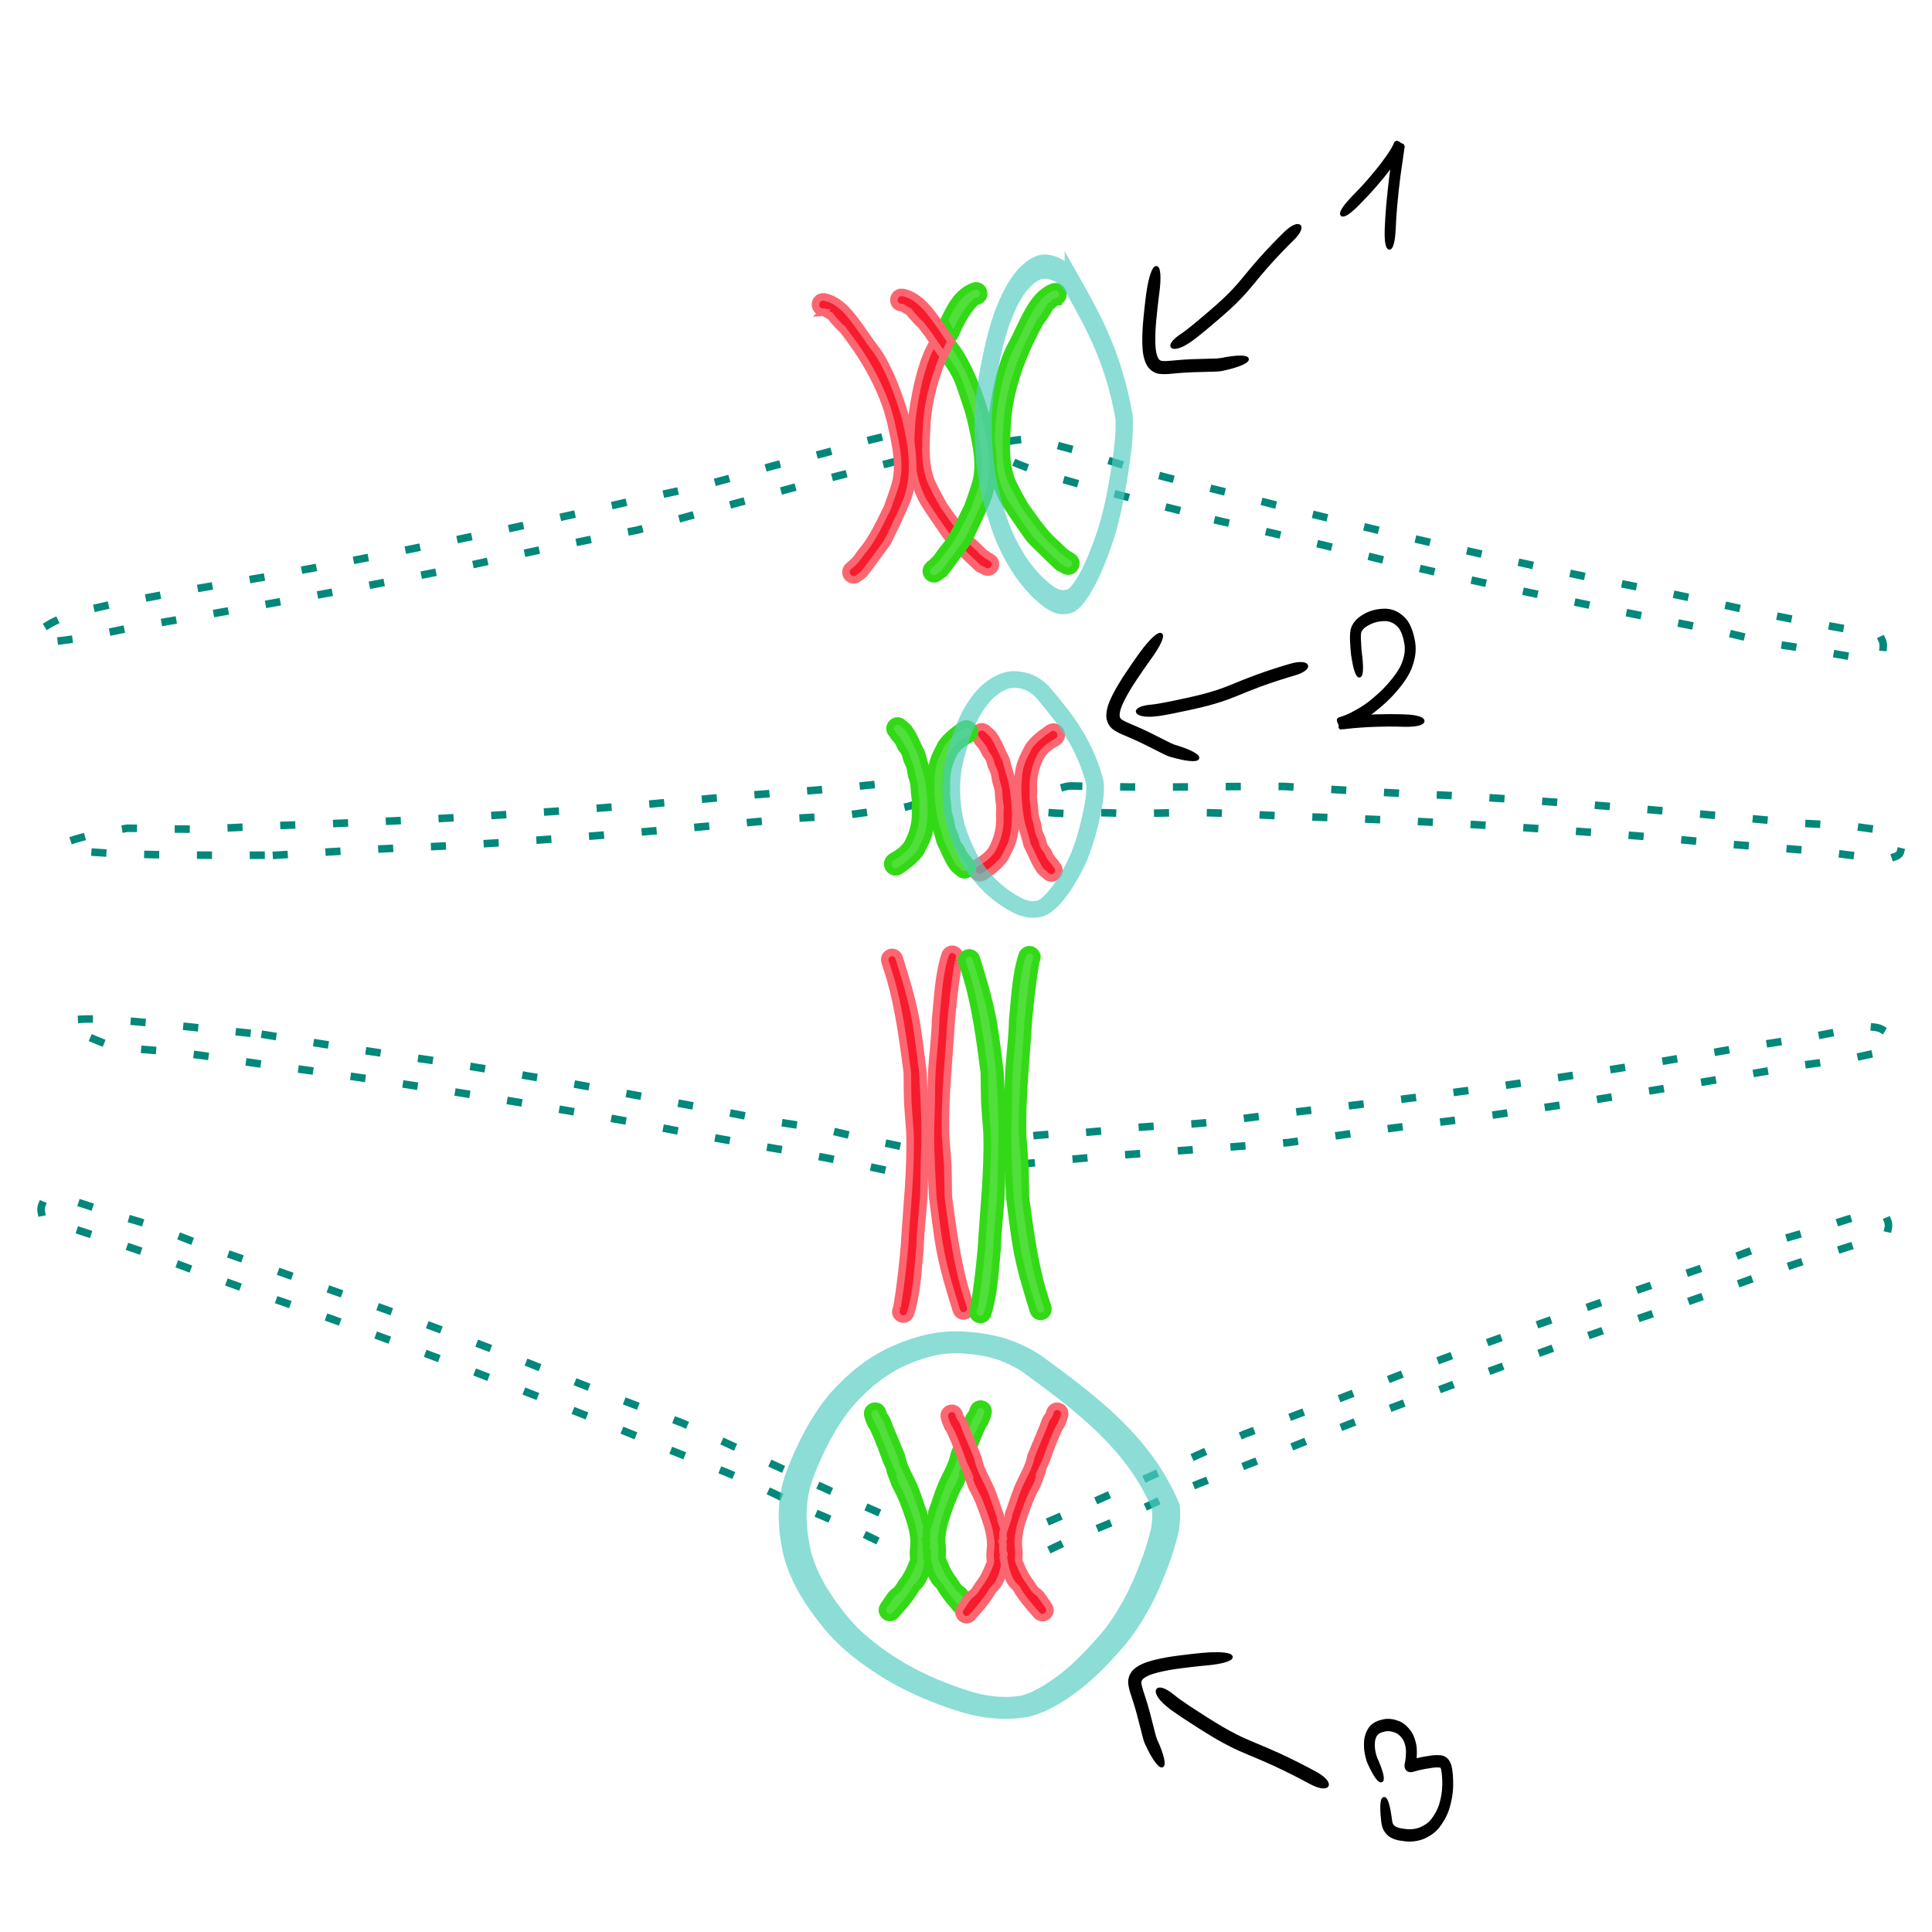 <?xml version="1.0" encoding="UTF-8" standalone="no"?>
<!-- Created with Inkscape (http://www.inkscape.org/) -->

<svg
   xmlns:dc="http://purl.org/dc/elements/1.1/"
   xmlns:cc="http://creativecommons.org/ns#"
   xmlns:rdf="http://www.w3.org/1999/02/22-rdf-syntax-ns#"
   xmlns:svg="http://www.w3.org/2000/svg"
   xmlns="http://www.w3.org/2000/svg"
   xmlns:sodipodi="http://sodipodi.sourceforge.net/DTD/sodipodi-0.dtd"
   xmlns:inkscape="http://www.inkscape.org/namespaces/inkscape"
   width="150.588mm"
   height="150.588mm"
   viewBox="0 0 150.588 150.588"
   version="1.1"
   id="svg1861"
   inkscape:version="0.92.3 (2405546, 2018-03-11)"
   sodipodi:docname="meiozis2.svg">
  <defs
     id="defs1855" />
  <sodipodi:namedview
     id="base"
     pagecolor="#ffffff"
     bordercolor="#666666"
     borderopacity="1.0"
     inkscape:pageopacity="0.0"
     inkscape:pageshadow="2"
     inkscape:zoom="0.87087522"
     inkscape:cx="262.99615"
     inkscape:cy="310.4247"
     inkscape:document-units="mm"
     inkscape:current-layer="layer1"
     showgrid="false"
     inkscape:window-width="1366"
     inkscape:window-height="719"
     inkscape:window-x="0"
     inkscape:window-y="25"
     inkscape:window-maximized="1" />
  <g
     inkscape:label="Layer 1"
     inkscape:groupmode="layer"
     id="layer1"
     transform="translate(233.344,-122.455)">
    <path
       style="opacity:1;fill:none;fill-opacity:1;fill-rule:nonzero;stroke:#00887a;stroke-width:0.588;stroke-linecap:square;stroke-miterlimit:4;stroke-dasharray:0.588, 3.528;stroke-dashoffset:0;stroke-opacity:1;paint-order:markers fill stroke"
       id="path2692"
       d="m -155.229,242.58 c 6.371,-2.63 12.609,-5.575 18.917,-8.358 2.25,-0.839 4.505,-1.663 6.749,-2.516 2.365,-0.899 4.709,-1.856 7.08,-2.742 7.989,-2.989 16.069,-5.742 24.151,-8.467 5.442,-2.046 1.939,-0.837 6.683,-2.27 1.364,-0.412 2.706,-0.885 4.083,-1.254 1.425,-0.429 2.032,1.586 0.607,2.015 v 0 c -1.185,0.242 -0.477,0.071 -2.029,0.561 -2.907,0.918 -5.812,1.847 -8.673,2.902 -6.701,2.373 -3.186,1.154 -10.551,3.642 -9.15,3.194 -18.231,6.598 -27.207,10.254 -1.963,0.775 -3.944,1.502 -5.888,2.324 -1.616,0.684 -3.182,1.482 -4.787,2.193 -1.225,0.542 -2.479,1.019 -3.703,1.564 -1.531,0.682 -3.001,1.498 -4.588,2.053 -1.344,0.597 -2.188,-1.304 -0.844,-1.901 z"
       inkscape:connector-curvature="0" />
    <path
       style="opacity:1;fill:none;fill-opacity:1;fill-rule:nonzero;stroke:#00887a;stroke-width:0.588;stroke-linecap:square;stroke-miterlimit:4;stroke-dasharray:0.588, 3.528;stroke-dashoffset:0;stroke-opacity:1;paint-order:markers fill stroke"
       id="path2692-8"
       d="m -153.556,213.171 c 6.855,-0.721 13.742,-1.101 20.615,-1.659 2.378,-0.334 4.753,-0.683 7.133,-1.001 2.508,-0.335 5.025,-0.611 7.531,-0.96 8.449,-1.176 16.865,-2.602 25.27,-4.055 5.76,-0.792 2.103,-0.187 6.957,-1.187 0.028,-2.93 -2.222,-1.592 -7.299,-0.852 -7.023,1.104 -3.351,0.502 -11.012,1.821 -9.567,1.549 -19.174,2.879 -28.807,3.939 -2.095,0.253 -4.184,0.558 -6.284,0.76 -1.747,0.168 -3.504,0.212 -5.254,0.352 -1.336,0.107 -2.665,0.284 -4.001,0.388 -1.671,0.129 -3.352,0.112 -5.012,0.38 -1.466,0.115 -1.303,2.188 0.163,2.073 z"
       inkscape:connector-curvature="0"
       sodipodi:nodetypes="ccccccccccccccc" />
    <path
       style="opacity:1;fill:none;fill-opacity:1;fill-rule:nonzero;stroke:#00887a;stroke-width:0.588;stroke-linecap:square;stroke-miterlimit:4;stroke-dasharray:0.588, 3.528;stroke-dashoffset:0;stroke-opacity:1;paint-order:markers fill stroke"
       id="path2692-1"
       d="m -138.409,163.033 c 2.339,0.54 4.682,1.066 7.018,1.621 2.462,0.586 4.91,1.23 7.375,1.803 8.309,1.929 16.678,3.613 25.045,5.269 5.661,1.325 2.031,0.579 6.921,1.385 1.406,0.232 2.798,0.528 4.211,0.714 1.468,0.241 1.81,-1.836 0.341,-2.077 v 0 c -1.206,-0.087 -0.483,-0.009 -2.085,-0.293 -3.002,-0.534 -6.002,-1.079 -8.976,-1.755 -6.952,-1.485 -3.309,-0.732 -10.934,-2.246 -9.487,-1.982 -18.932,-4.182 -28.306,-6.644 -2.046,-0.514 -4.106,-0.978 -6.139,-1.542 -1.691,-0.469 -3.348,-1.058 -5.031,-1.554 -1.285,-0.379 -2.59,-0.689 -3.874,-1.071 -10.544,0.645 10.317,5.178 14.434,6.39 z"
       inkscape:connector-curvature="0"
       sodipodi:nodetypes="ccccsccccccccccc" />
    <path
       style="opacity:1;fill:none;fill-opacity:1;fill-rule:nonzero;stroke:#00887a;stroke-width:0.588;stroke-linecap:square;stroke-miterlimit:4;stroke-dasharray:0.588, 3.528;stroke-dashoffset:0;stroke-opacity:1;paint-order:markers fill stroke"
       id="path2692-4"
       d="m -212.677,203.109 c 2.371,0.379 4.739,0.774 7.113,1.138 2.502,0.383 5.012,0.707 7.512,1.104 8.425,1.338 16.812,2.925 25.188,4.539 5.744,0.902 2.099,0.228 6.933,1.32 1.39,0.314 2.791,0.564 4.17,0.922 1.451,0.329 0.986,2.381 -0.465,2.053 v 0 c -1.15,-0.373 -0.45,-0.174 -2.042,-0.512 -2.982,-0.634 -5.967,-1.258 -8.977,-1.751 -7,-1.239 -3.341,-0.566 -10.975,-2.032 -9.536,-1.732 -19.115,-3.247 -28.727,-4.491 -2.089,-0.293 -4.172,-0.638 -6.268,-0.88 -1.744,-0.202 -3.5,-0.279 -5.246,-0.452 -9.567,-3.568 2.135,-1.917 11.785,-0.957 z"
       inkscape:connector-curvature="0"
       sodipodi:nodetypes="ccccccccccccccc" />
    <path
       style="opacity:1;fill:none;fill-opacity:1;fill-rule:nonzero;stroke:#00887a;stroke-width:0.588;stroke-linecap:square;stroke-miterlimit:4;stroke-dasharray:0.588, 3.528;stroke-dashoffset:0;stroke-opacity:1;paint-order:markers fill stroke"
       id="path2692-7"
       d="m -161.268,241.904 c -6.349,-2.683 -12.562,-5.68 -18.847,-8.515 -2.243,-0.857 -4.491,-1.7 -6.728,-2.572 -2.358,-0.919 -4.694,-1.895 -7.057,-2.801 -7.964,-3.055 -16.021,-5.876 -24.081,-8.668 -5.425,-2.092 -1.932,-0.853 -6.664,-2.325 -1.361,-0.423 -2.699,-0.908 -4.072,-1.288 -1.421,-0.441 -2.045,1.569 -0.624,2.01 v 0 c 1.183,0.252 0.477,0.075 2.024,0.578 2.9,0.942 5.796,1.896 8.649,2.974 6.681,2.429 3.176,1.181 10.52,3.73 9.124,3.27 18.176,6.75 27.121,10.48 1.956,0.791 3.932,1.535 5.868,2.373 1.611,0.697 3.17,1.509 4.769,2.233 1.221,0.552 2.47,1.039 3.69,1.595 1.525,0.695 2.989,1.523 4.571,2.091 1.339,0.608 2.198,-1.286 0.86,-1.893 z"
       inkscape:connector-curvature="0" />
    <path
       style="opacity:1;fill:none;fill-opacity:1;fill-rule:nonzero;stroke:#00887a;stroke-width:0.588;stroke-linecap:square;stroke-miterlimit:4;stroke-dasharray:0.588, 3.528;stroke-dashoffset:0;stroke-opacity:1;paint-order:markers fill stroke"
       id="path2692-4-0"
       d="m -211.793,189.111 c 2.397,-0.146 4.792,-0.308 7.19,-0.439 2.527,-0.138 5.057,-0.215 7.584,-0.366 8.515,-0.51 17.017,-1.272 25.51,-2.062 5.804,-0.338 2.112,-0.022 7.029,-0.637 2.884,-0.358 2.884,-0.358 3.977,-2.599 -1.746,0.325 -0.623,0.148 -2.082,0.311 -3.03,0.341 -6.061,0.67 -9.105,0.867 -7.088,0.55 -3.38,0.238 -11.121,0.952 -9.659,0.794 -19.341,1.368 -29.028,1.669 -2.108,0.088 -4.215,0.228 -6.324,0.265 -1.755,0.031 -3.51,-0.064 -5.265,-0.061 -12.703,2.173 1.938,2.116 11.636,2.101 z"
       inkscape:connector-curvature="0"
       sodipodi:nodetypes="ccccccccccccc" />
    <path
       style="opacity:1;fill:none;fill-opacity:1;fill-rule:nonzero;stroke:#00887a;stroke-width:0.588;stroke-linecap:square;stroke-miterlimit:4;stroke-dasharray:0.588, 3.528;stroke-dashoffset:0;stroke-opacity:1;paint-order:markers fill stroke"
       id="path2692-7-6"
       d="m -163.646,158.453 c -6.703,1.606 -13.323,3.545 -19.988,5.311 -2.353,0.478 -4.709,0.941 -7.059,1.435 -2.477,0.52 -4.941,1.1 -7.42,1.607 -8.357,1.709 -16.768,3.171 -25.176,4.604 -5.694,1.174 -2.045,0.525 -6.955,1.202 0,0 -1.917,-1.663 6.597,-3.237 6.989,-1.301 3.327,-0.644 10.989,-1.956 9.536,-1.73 19.036,-3.68 28.472,-5.893 2.059,-0.46 4.13,-0.869 6.178,-1.379 1.703,-0.424 3.374,-0.969 5.07,-1.421 1.295,-0.345 2.607,-0.621 3.901,-0.968 1.618,-0.435 3.198,-1.012 4.852,-1.313 1.42,-0.38 1.958,1.629 0.538,2.009 z"
       inkscape:connector-curvature="0"
       sodipodi:nodetypes="cccsccccccccccc" />
    <path
       style="opacity:1;fill:#f61c2d;fill-opacity:1;fill-rule:nonzero;stroke:#fc6671;stroke-width:0.588;stroke-linecap:square;stroke-miterlimit:4;stroke-dasharray:none;stroke-dashoffset:0;stroke-opacity:1;paint-order:markers fill stroke"
       id="path2541"
       d="m -158.633,197.362 c -0.254,1.55 -0.43,3.115 -0.574,4.68 -0.169,2.991 -0.526,5.991 -0.431,8.991 0.229,3.137 0.161,1.584 0.208,4.66 0.32,2.436 0.641,4.899 1.311,7.27 0.122,0.431 0.274,0.854 0.411,1.281 0.244,0.775 -0.852,1.119 -1.096,0.344 v 0 c -0.476,-1.52 -0.944,-3.059 -1.248,-4.625 -0.128,-0.663 -0.216,-1.333 -0.31,-2.002 -0.102,-0.729 -0.185,-1.46 -0.278,-2.19 -0.081,-1.571 -0.184,-3.173 -0.186,-4.747 -0.001,-0.82 0.041,-1.64 0.059,-2.46 0.017,-0.804 0.008,-1.609 0.047,-2.412 0.069,-1.411 0.276,-2.813 0.301,-4.227 0.174,-1.702 0.227,-3.527 0.775,-5.158 0.421,-0.715 1.432,-0.119 1.01,0.596 z"
       inkscape:connector-curvature="0" />
    <path
       style="opacity:1;fill:#f61c2d;fill-opacity:1;fill-rule:nonzero;stroke:#fc6671;stroke-width:0.588;stroke-linecap:square;stroke-miterlimit:4;stroke-dasharray:none;stroke-dashoffset:0;stroke-opacity:1;paint-order:markers fill stroke"
       id="path2545-6"
       d="m -158.973,148.443 c -0.912,1.773 -1.624,3.662 -1.97,5.632 -0.071,0.402 -0.1,0.81 -0.149,1.215 -0.062,1.482 -0.244,3.069 0.259,4.504 0.201,0.575 0.789,1.588 1.076,2.109 0.634,0.884 1.244,1.796 2.002,2.583 0.187,0.194 0.398,0.365 0.593,0.551 0.651,0.622 0.217,0.278 0.833,0.726 0.088,0.052 0.176,0.103 0.264,0.155 0.717,0.458 0.07,1.472 -0.648,1.014 v 0 c -0.131,-0.066 -0.262,-0.133 -0.393,-0.199 -0.512,-0.482 -1.018,-0.972 -1.517,-1.467 -0.247,-0.245 -0.511,-0.475 -0.733,-0.743 -0.184,-0.222 -1.29,-1.852 -1.421,-2.043 -0.239,-0.385 -0.515,-0.75 -0.718,-1.155 -0.971,-1.941 -0.949,-4.093 -0.782,-6.2 0.221,-1.675 0.552,-3.52 1.205,-5.087 0.16,-0.383 0.377,-0.739 0.56,-1.111 0.172,-0.349 0.337,-0.701 0.505,-1.052 0.459,0.194 1.049,0.538 1.033,0.567 z"
       inkscape:connector-curvature="0"
       sodipodi:nodetypes="ccccccccccccccccccccc" />
    <path
       style="opacity:1;fill:#f61c2d;fill-opacity:1;fill-rule:nonzero;stroke:#fc6671;stroke-width:0.588;stroke-linecap:square;stroke-miterlimit:4;stroke-dasharray:none;stroke-dashoffset:0;stroke-opacity:1;paint-order:markers fill stroke"
       id="path2545-1"
       d="m -169.217,146.792 c 0.212,-0.014 0.026,-0.026 0.285,0.13 0.673,0.406 -0.038,-0.184 0.682,0.618 1.163,1.295 -0.089,-0.281 1.132,1.321 1.185,1.604 2.191,3.353 2.85,5.242 0.134,0.385 0.228,0.784 0.343,1.176 0.3,1.453 0.734,2.99 0.468,4.487 -0.106,0.6 -0.524,1.694 -0.723,2.254 -0.484,0.975 -0.94,1.973 -1.561,2.871 -0.154,0.222 -0.334,0.424 -0.497,0.639 -0.542,0.719 -0.17,0.309 -0.706,0.85 -0.079,0.065 -0.157,0.13 -0.235,0.195 -0.634,0.567 0.168,1.464 0.802,0.897 v 0 c 0.119,-0.086 0.237,-0.173 0.356,-0.259 0.428,-0.558 0.849,-1.123 1.262,-1.691 0.204,-0.281 0.428,-0.551 0.604,-0.851 0.146,-0.248 0.976,-2.035 1.074,-2.245 0.174,-0.419 0.388,-0.823 0.523,-1.256 0.646,-2.072 0.279,-4.192 -0.224,-6.245 -0.488,-1.618 -1.11,-3.385 -2.007,-4.827 -0.219,-0.352 -0.491,-0.669 -0.731,-1.006 -0.226,-0.317 -0.445,-0.638 -0.668,-0.957 -0.723,-1.012 -1.582,-2.27 -2.889,-2.534 -0.842,-0.099 -0.981,1.092 -0.14,1.19 z"
       inkscape:connector-curvature="0" />
    <path
       style="opacity:1;fill:#f61c2d;fill-opacity:1;fill-rule:nonzero;stroke:#fc6671;stroke-width:0.588;stroke-linecap:square;stroke-miterlimit:4;stroke-dasharray:none;stroke-dashoffset:0;stroke-opacity:1;paint-order:markers fill stroke"
       id="path2614-2"
       d="m -151.843,190.683 c -0.122,-0.101 -0.326,-0.261 -0.414,-0.38 -0.411,-0.558 -0.693,-1.345 -1.018,-1.966 -0.06,-0.228 -0.117,-0.458 -0.181,-0.685 -0.196,-0.69 -0.244,-0.706 -0.373,-1.417 -0.129,-0.713 -0.174,-1.436 -0.204,-2.159 0.018,-0.801 0.042,-1.601 0.344,-2.355 0.147,-0.367 0.345,-0.711 0.519,-1.067 0.417,-0.595 0.985,-1.007 1.571,-1.416 0.747,-0.453 1.388,0.604 0.64,1.057 v 0 c -0.499,0.271 -0.826,0.508 -1.182,0.961 -0.49,0.859 -0.722,1.803 -0.65,2.797 -0.033,0.99 -0.042,0.249 0.066,1.271 0.024,0.224 0.015,0.452 0.054,0.674 0.039,0.222 0.127,0.433 0.178,0.652 0.049,0.21 0.06,0.428 0.121,0.635 0.059,0.196 0.158,0.378 0.238,0.566 0.056,0.183 0.086,0.375 0.167,0.548 0.072,0.153 0.202,0.272 0.287,0.418 0.073,0.125 0.112,0.268 0.187,0.392 0.141,0.233 0.362,0.419 0.496,0.658 0.576,0.599 -0.271,1.413 -0.847,0.814 z"
       inkscape:connector-curvature="0" />
    <path
       style="opacity:1;fill:#f61c2d;fill-opacity:1;fill-rule:nonzero;stroke:#fc6671;stroke-width:0.588;stroke-linecap:square;stroke-miterlimit:4;stroke-dasharray:none;stroke-dashoffset:0;stroke-opacity:1;paint-order:markers fill stroke"
       id="path2614-9"
       d="m -156.366,179.313 c 0.122,0.101 0.326,0.261 0.414,0.38 0.411,0.558 0.693,1.345 1.018,1.966 0.06,0.228 0.117,0.458 0.181,0.685 0.196,0.69 0.244,0.706 0.373,1.417 0.129,0.713 0.174,1.436 0.204,2.159 -0.018,0.801 -0.042,1.601 -0.344,2.355 -0.147,0.367 -0.345,0.711 -0.519,1.067 -0.417,0.595 -0.985,1.007 -1.571,1.416 -0.747,0.453 -1.388,-0.604 -0.64,-1.057 v 0 c 0.499,-0.271 0.826,-0.508 1.182,-0.961 0.49,-0.859 0.722,-1.803 0.65,-2.797 0.033,-0.99 0.042,-0.249 -0.066,-1.271 -0.024,-0.224 -0.015,-0.452 -0.054,-0.674 -0.039,-0.222 -0.127,-0.433 -0.178,-0.652 -0.049,-0.21 -0.06,-0.428 -0.121,-0.635 -0.059,-0.196 -0.158,-0.378 -0.238,-0.566 -0.056,-0.183 -0.086,-0.375 -0.167,-0.548 -0.072,-0.153 -0.202,-0.272 -0.287,-0.418 -0.073,-0.125 -0.112,-0.268 -0.187,-0.392 -0.141,-0.233 -0.362,-0.419 -0.496,-0.658 -0.576,-0.599 0.271,-1.413 0.847,-0.814 z"
       inkscape:connector-curvature="0" />
    <path
       style="opacity:1;fill:#f61c2d;fill-opacity:1;fill-rule:nonzero;stroke:#fc6671;stroke-width:0.588;stroke-linecap:square;stroke-miterlimit:4;stroke-dasharray:none;stroke-dashoffset:0;stroke-opacity:1;paint-order:markers fill stroke"
       id="path2541-3"
       d="m -163.424,224.353 c 0.254,-1.55 0.43,-3.115 0.574,-4.68 0.169,-2.991 0.526,-5.991 0.431,-8.991 -0.229,-3.137 -0.161,-1.584 -0.208,-4.66 -0.32,-2.436 -0.641,-4.899 -1.311,-7.27 -0.122,-0.431 -0.274,-0.854 -0.411,-1.281 -0.244,-0.775 0.852,-1.119 1.096,-0.344 v 0 c 0.476,1.52 0.944,3.059 1.248,4.625 0.128,0.663 0.216,1.333 0.31,2.002 0.102,0.729 0.185,1.46 0.278,2.19 0.081,1.571 0.184,3.173 0.186,4.747 0.001,0.82 -0.041,1.64 -0.059,2.46 -0.017,0.804 -0.008,1.609 -0.047,2.412 -0.069,1.411 -0.276,2.813 -0.301,4.227 -0.174,1.702 -0.227,3.527 -0.775,5.158 -0.421,0.715 -1.432,0.119 -1.01,-0.596 z"
       inkscape:connector-curvature="0" />
    <path
       style="opacity:1;fill:#51df3b;fill-opacity:1;fill-rule:nonzero;stroke:#33d917;stroke-width:0.588;stroke-linecap:square;stroke-miterlimit:4;stroke-dasharray:none;stroke-dashoffset:0;stroke-opacity:1;paint-order:markers fill stroke"
       id="path2673"
       d="m -164.561,232.493 c 0.025,0.074 0.038,0.152 0.075,0.221 0.065,0.123 0.166,0.225 0.227,0.351 0.085,0.176 0.135,0.368 0.209,0.55 0.316,0.77 0.65,1.532 0.96,2.305 0.157,0.894 0.671,1.647 1.013,2.467 0.276,0.662 0.471,1.366 0.73,2.035 0.028,0.504 0.431,1.156 0.451,1.647 0.021,0.527 -0.144,0.051 0.055,0.499 -0.123,0.244 -0.016,0.519 -0.059,0.77 -0.077,0.444 -0.114,-0.025 -0.026,0.487 -0.125,0.695 -0.245,1.442 -0.665,2.034 -0.101,0.142 -0.235,0.256 -0.352,0.384 -0.422,0.751 -0.99,1.401 -1.559,2.04 -0.519,0.644 -1.429,-0.09 -0.91,-0.734 v 0 c 0.155,-0.23 0.464,-0.706 0.637,-0.893 0.101,-0.108 0.242,-0.173 0.343,-0.281 0.211,-0.228 0.328,-0.531 0.539,-0.759 0.291,-0.419 0.483,-0.816 0.665,-1.289 0.032,-0.082 0.084,-0.158 0.1,-0.245 0.018,-0.094 2.6e-4,-0.191 2.9e-4,-0.287 -0.061,-0.425 0.045,-0.776 0.038,-1.197 -0.031,-0.606 -0.164,-1.222 -0.371,-1.789 -0.223,-0.668 -0.453,-1.323 -0.754,-1.962 -0.122,-0.26 -0.282,-0.504 -0.386,-0.772 -1.08,-2.81 0.641,1.074 -0.625,-1.7 -0.274,-0.761 -0.561,-1.547 -0.894,-2.284 -0.419,-0.929 -0.136,-0.113 -0.457,-0.929 -0.039,-0.099 -0.066,-0.202 -0.099,-0.303 -0.26,-0.788 0.854,-1.156 1.114,-0.368 z"
       inkscape:connector-curvature="0" />
    <path
       style="opacity:1;fill:#51df3b;fill-opacity:1;fill-rule:nonzero;stroke:#33d917;stroke-width:0.588;stroke-linecap:square;stroke-miterlimit:4;stroke-dasharray:none;stroke-dashoffset:0;stroke-opacity:1;paint-order:markers fill stroke"
       id="path2545-6-4"
       d="m -150.967,145.986 c -0.211,0.02 -0.03,-0.022 -0.26,0.174 -0.599,0.508 0.008,-0.187 -0.574,0.72 -0.94,1.465 0.043,-0.291 -0.905,1.486 -0.912,1.773 -1.624,3.662 -1.97,5.632 -0.071,0.402 -0.1,0.81 -0.149,1.215 -0.062,1.482 -0.244,3.069 0.259,4.504 0.201,0.575 0.789,1.588 1.076,2.109 0.634,0.884 1.244,1.796 2.002,2.583 0.187,0.194 0.398,0.365 0.593,0.551 0.651,0.622 0.217,0.278 0.833,0.726 0.088,0.052 0.176,0.103 0.264,0.155 0.717,0.458 0.07,1.472 -0.648,1.014 v 0 c -0.131,-0.066 -0.262,-0.133 -0.393,-0.199 -0.512,-0.482 -1.018,-0.972 -1.517,-1.467 -0.247,-0.245 -0.511,-0.475 -0.733,-0.743 -0.184,-0.222 -1.29,-1.852 -1.421,-2.043 -0.239,-0.385 -0.515,-0.75 -0.718,-1.155 -0.971,-1.941 -0.949,-4.093 -0.782,-6.2 0.221,-1.675 0.552,-3.52 1.205,-5.087 0.16,-0.383 0.377,-0.739 0.56,-1.111 0.172,-0.349 0.337,-0.701 0.505,-1.052 0.551,-1.115 1.197,-2.495 2.444,-2.965 0.815,-0.233 1.144,0.92 0.329,1.152 z"
       inkscape:connector-curvature="0" />
    <path
       style="opacity:1;fill:#51df3b;fill-opacity:1;fill-rule:nonzero;stroke:#33d917;stroke-width:0.588;stroke-linecap:square;stroke-miterlimit:4;stroke-dasharray:none;stroke-dashoffset:0;stroke-opacity:1;paint-order:markers fill stroke"
       id="path2545-1-5"
       d="m -159.792,150.266 c 1.185,1.604 1.132,1.871 1.791,3.759 0.134,0.385 0.228,0.784 0.343,1.176 0.3,1.453 0.734,2.99 0.468,4.487 -0.106,0.6 -0.524,1.694 -0.723,2.254 -0.484,0.975 -0.94,1.973 -1.561,2.871 -0.154,0.222 -0.334,0.424 -0.497,0.639 -0.542,0.719 -0.17,0.309 -0.706,0.85 -0.079,0.065 -0.157,0.13 -0.235,0.195 -0.634,0.567 0.168,1.464 0.802,0.897 v 0 c 0.119,-0.086 0.237,-0.173 0.356,-0.259 0.428,-0.558 0.849,-1.123 1.262,-1.691 0.204,-0.281 0.428,-0.551 0.604,-0.851 0.146,-0.248 0.976,-2.035 1.074,-2.245 0.174,-0.419 0.388,-0.823 0.523,-1.256 0.646,-2.072 0.279,-4.192 -0.224,-6.245 -0.488,-1.618 -1.11,-3.385 -2.007,-4.827 -0.219,-0.352 -0.455,-0.632 -0.695,-0.97 z"
       inkscape:connector-curvature="0"
       sodipodi:nodetypes="cccccccccccccccscccc" />
    <path
       style="opacity:1;fill:#51df3b;fill-opacity:1;fill-rule:nonzero;stroke:#33d917;stroke-width:0.588;stroke-linecap:square;stroke-miterlimit:4;stroke-dasharray:none;stroke-dashoffset:0;stroke-opacity:1;paint-order:markers fill stroke"
       id="path2614-2-6"
       d="m -158.625,190.438 c -0.122,-0.101 -0.326,-0.261 -0.414,-0.38 -0.411,-0.558 -0.693,-1.345 -1.018,-1.966 -0.06,-0.228 -0.117,-0.458 -0.181,-0.685 -0.196,-0.69 -0.244,-0.706 -0.373,-1.417 -0.129,-0.713 -0.174,-1.436 -0.204,-2.159 0.018,-0.801 0.042,-1.601 0.344,-2.355 0.147,-0.367 0.345,-0.711 0.519,-1.067 0.417,-0.595 0.985,-1.007 1.571,-1.416 0.747,-0.453 1.388,0.604 0.64,1.057 v 0 c -0.499,0.271 -0.826,0.508 -1.182,0.961 -0.49,0.859 -0.722,1.803 -0.65,2.797 -0.033,0.99 -0.042,0.249 0.066,1.271 0.024,0.224 0.015,0.452 0.054,0.674 0.039,0.222 0.127,0.433 0.178,0.652 0.049,0.21 0.06,0.428 0.121,0.635 0.059,0.196 0.158,0.378 0.238,0.566 0.056,0.183 0.086,0.375 0.167,0.548 0.072,0.153 0.202,0.272 0.287,0.418 0.073,0.125 0.112,0.268 0.187,0.392 0.141,0.233 0.362,0.419 0.496,0.658 0.576,0.599 -0.271,1.413 -0.847,0.814 z"
       inkscape:connector-curvature="0" />
    <path
       style="opacity:1;fill:#51df3b;fill-opacity:1;fill-rule:nonzero;stroke:#33d917;stroke-width:0.588;stroke-linecap:square;stroke-miterlimit:4;stroke-dasharray:none;stroke-dashoffset:0;stroke-opacity:1;paint-order:markers fill stroke"
       id="path2614-9-1"
       d="m -162.936,178.856 c 0.122,0.101 0.326,0.261 0.414,0.38 0.411,0.558 0.693,1.345 1.018,1.966 0.06,0.228 0.117,0.458 0.181,0.685 0.196,0.69 0.244,0.706 0.373,1.417 0.129,0.713 0.174,1.436 0.204,2.159 -0.018,0.801 -0.042,1.601 -0.344,2.355 -0.147,0.367 -0.345,0.711 -0.519,1.067 -0.417,0.595 -0.985,1.007 -1.571,1.416 -0.747,0.453 -1.388,-0.604 -0.64,-1.057 v 0 c 0.499,-0.271 0.826,-0.508 1.182,-0.961 0.49,-0.859 0.722,-1.803 0.65,-2.797 0.033,-0.99 0.042,-0.249 -0.066,-1.271 -0.024,-0.224 -0.015,-0.452 -0.054,-0.674 -0.039,-0.222 -0.127,-0.433 -0.178,-0.652 -0.049,-0.21 -0.06,-0.428 -0.121,-0.635 -0.059,-0.196 -0.158,-0.378 -0.238,-0.566 -0.056,-0.183 -0.086,-0.375 -0.167,-0.548 -0.072,-0.153 -0.202,-0.272 -0.287,-0.418 -0.073,-0.125 -0.112,-0.268 -0.187,-0.392 -0.141,-0.233 -0.362,-0.419 -0.496,-0.658 -0.576,-0.599 0.271,-1.413 0.847,-0.814 z"
       inkscape:connector-curvature="0" />
    <path
       style="opacity:1;fill:#51df3b;fill-opacity:1;fill-rule:nonzero;stroke:#33d917;stroke-width:0.588;stroke-linecap:square;stroke-miterlimit:4;stroke-dasharray:none;stroke-dashoffset:0;stroke-opacity:1;paint-order:markers fill stroke"
       id="path2541-0"
       d="m -152.623,197.398 c -0.254,1.55 -0.43,3.115 -0.574,4.68 -0.169,2.991 -0.526,5.991 -0.431,8.991 0.229,3.137 0.161,1.584 0.208,4.66 0.32,2.436 0.641,4.899 1.311,7.27 0.122,0.431 0.274,0.854 0.411,1.281 0.244,0.775 -0.852,1.119 -1.096,0.344 v 0 c -0.476,-1.52 -0.944,-3.059 -1.248,-4.625 -0.128,-0.663 -0.216,-1.333 -0.31,-2.002 -0.102,-0.729 -0.185,-1.46 -0.278,-2.19 -0.081,-1.571 -0.184,-3.173 -0.186,-4.747 -0.001,-0.82 0.041,-1.64 0.059,-2.46 0.017,-0.804 0.008,-1.609 0.047,-2.412 0.069,-1.411 0.276,-2.813 0.301,-4.227 0.174,-1.702 0.227,-3.527 0.775,-5.158 0.421,-0.715 1.432,-0.119 1.01,0.596 z"
       inkscape:connector-curvature="0" />
    <path
       style="opacity:1;fill:#51df3b;fill-opacity:1;fill-rule:nonzero;stroke:#33d917;stroke-width:0.588;stroke-linecap:square;stroke-miterlimit:4;stroke-dasharray:none;stroke-dashoffset:0;stroke-opacity:1;paint-order:markers fill stroke"
       id="path2541-3-6"
       d="m -157.415,224.389 c 0.254,-1.55 0.43,-3.115 0.574,-4.68 0.169,-2.991 0.526,-5.991 0.431,-8.991 -0.229,-3.137 -0.161,-1.584 -0.208,-4.66 -0.32,-2.436 -0.641,-4.899 -1.311,-7.27 -0.122,-0.431 -0.274,-0.854 -0.411,-1.281 -0.244,-0.775 0.852,-1.119 1.096,-0.344 v 0 c 0.476,1.52 0.944,3.059 1.248,4.625 0.128,0.663 0.216,1.333 0.31,2.002 0.102,0.729 0.185,1.46 0.278,2.19 0.081,1.571 0.184,3.173 0.186,4.747 0.001,0.82 -0.041,1.64 -0.059,2.46 -0.017,0.804 -0.008,1.609 -0.047,2.412 -0.069,1.411 -0.276,2.813 -0.301,4.227 -0.174,1.702 -0.227,3.527 -0.775,5.158 -0.421,0.715 -1.432,0.119 -1.01,-0.596 z"
       inkscape:connector-curvature="0" />
    <path
       style="opacity:1;fill:#51df3b;fill-opacity:1;fill-rule:nonzero;stroke:#33d917;stroke-width:0.588;stroke-linecap:square;stroke-miterlimit:4;stroke-dasharray:none;stroke-dashoffset:0;stroke-opacity:1;paint-order:markers fill stroke"
       id="path2673-3"
       d="m -157.481,232.333 c -0.025,0.074 -0.038,0.152 -0.075,0.221 -0.065,0.123 -0.166,0.225 -0.227,0.351 -0.085,0.176 -0.135,0.368 -0.209,0.55 -0.316,0.77 -0.65,1.532 -0.96,2.305 -0.157,0.894 -0.671,1.647 -1.013,2.467 -0.276,0.662 -0.471,1.366 -0.73,2.035 -0.028,0.504 -0.431,1.156 -0.451,1.647 -0.021,0.527 0.144,0.051 -0.055,0.499 0.123,0.244 0.016,0.519 0.059,0.77 0.077,0.444 0.114,-0.025 0.026,0.487 0.125,0.695 0.245,1.442 0.665,2.034 0.101,0.142 0.235,0.256 0.352,0.384 0.422,0.751 0.99,1.401 1.559,2.04 0.519,0.644 1.429,-0.09 0.91,-0.734 v 0 c -0.155,-0.23 -0.464,-0.706 -0.637,-0.893 -0.101,-0.108 -0.242,-0.173 -0.343,-0.281 -0.211,-0.228 -0.328,-0.531 -0.539,-0.759 -0.291,-0.419 -0.483,-0.816 -0.665,-1.289 -0.032,-0.082 -0.084,-0.158 -0.1,-0.245 -0.018,-0.094 -2.6e-4,-0.191 -2.9e-4,-0.287 0.061,-0.425 -0.045,-0.776 -0.038,-1.197 0.031,-0.606 0.164,-1.222 0.371,-1.789 0.223,-0.668 0.453,-1.323 0.754,-1.962 0.122,-0.26 0.282,-0.504 0.386,-0.772 1.08,-2.81 -0.641,1.074 0.625,-1.7 0.274,-0.761 0.561,-1.547 0.894,-2.284 0.419,-0.929 0.136,-0.113 0.457,-0.929 0.039,-0.099 0.066,-0.202 0.099,-0.303 0.26,-0.788 -0.854,-1.156 -1.114,-0.368 z"
       inkscape:connector-curvature="0" />
    <path
       style="opacity:1;fill:#f61c2d;fill-opacity:1;fill-rule:nonzero;stroke:#fc6671;stroke-width:0.588;stroke-linecap:square;stroke-miterlimit:4;stroke-dasharray:none;stroke-dashoffset:0;stroke-opacity:1;paint-order:markers fill stroke"
       id="path2673-7"
       d="m -158.589,232.664 c 0.025,0.074 0.038,0.152 0.075,0.221 0.065,0.123 0.166,0.225 0.227,0.351 0.085,0.176 0.135,0.368 0.209,0.55 0.316,0.77 0.65,1.532 0.96,2.305 0.157,0.894 0.671,1.647 1.013,2.467 0.276,0.662 0.471,1.366 0.73,2.035 0.028,0.504 0.431,1.156 0.451,1.647 0.021,0.527 -0.144,0.051 0.055,0.499 -0.123,0.244 -0.016,0.519 -0.059,0.77 -0.077,0.444 -0.114,-0.025 -0.026,0.487 -0.125,0.695 -0.245,1.442 -0.665,2.034 -0.101,0.142 -0.235,0.256 -0.352,0.384 -0.422,0.751 -0.99,1.401 -1.559,2.04 -0.519,0.644 -1.429,-0.09 -0.91,-0.734 v 0 c 0.155,-0.23 0.464,-0.706 0.637,-0.893 0.101,-0.108 0.242,-0.173 0.343,-0.281 0.211,-0.228 0.328,-0.531 0.539,-0.759 0.291,-0.419 0.483,-0.816 0.665,-1.289 0.032,-0.082 0.084,-0.158 0.1,-0.245 0.018,-0.094 2.6e-4,-0.191 2.9e-4,-0.287 -0.061,-0.425 0.045,-0.776 0.038,-1.197 -0.031,-0.606 -0.164,-1.222 -0.371,-1.789 -0.223,-0.668 -0.453,-1.323 -0.754,-1.962 -0.122,-0.26 -0.282,-0.504 -0.386,-0.772 -1.08,-2.81 0.641,1.074 -0.625,-1.7 -0.274,-0.761 -0.561,-1.547 -0.894,-2.284 -0.419,-0.929 -0.136,-0.113 -0.457,-0.929 -0.039,-0.099 -0.066,-0.202 -0.099,-0.303 -0.26,-0.788 0.854,-1.156 1.114,-0.368 z"
       inkscape:connector-curvature="0" />
    <path
       style="opacity:1;fill:#f61c2d;fill-opacity:1;fill-rule:nonzero;stroke:#fc6671;stroke-width:0.588;stroke-linecap:square;stroke-miterlimit:4;stroke-dasharray:none;stroke-dashoffset:0;stroke-opacity:1;paint-order:markers fill stroke"
       id="path2673-3-9"
       d="m -151.509,232.504 c -0.025,0.074 -0.038,0.152 -0.075,0.221 -0.065,0.123 -0.166,0.225 -0.227,0.351 -0.085,0.176 -0.135,0.368 -0.209,0.55 -0.316,0.77 -0.65,1.532 -0.96,2.305 -0.157,0.894 -0.671,1.647 -1.013,2.467 -0.276,0.662 -0.471,1.366 -0.73,2.035 -0.028,0.504 -0.431,1.156 -0.451,1.647 -0.021,0.527 0.144,0.051 -0.055,0.499 0.123,0.244 0.016,0.519 0.059,0.77 0.077,0.444 0.114,-0.025 0.026,0.487 0.125,0.695 0.245,1.442 0.665,2.034 0.101,0.142 0.235,0.256 0.352,0.384 0.422,0.751 0.99,1.401 1.559,2.04 0.519,0.644 1.429,-0.09 0.91,-0.734 v 0 c -0.155,-0.23 -0.464,-0.706 -0.637,-0.893 -0.101,-0.108 -0.242,-0.173 -0.343,-0.281 -0.211,-0.228 -0.328,-0.531 -0.539,-0.759 -0.291,-0.419 -0.483,-0.816 -0.665,-1.289 -0.032,-0.082 -0.084,-0.158 -0.1,-0.245 -0.018,-0.094 -2.6e-4,-0.191 -2.9e-4,-0.287 0.061,-0.425 -0.045,-0.776 -0.038,-1.197 0.031,-0.606 0.164,-1.222 0.371,-1.789 0.223,-0.668 0.453,-1.323 0.754,-1.962 0.122,-0.26 0.282,-0.504 0.386,-0.772 1.08,-2.81 -0.641,1.074 0.625,-1.7 0.274,-0.761 0.561,-1.547 0.894,-2.284 0.419,-0.929 0.136,-0.113 0.457,-0.929 0.039,-0.099 0.066,-0.202 0.099,-0.303 0.26,-0.788 -0.854,-1.156 -1.114,-0.368 z"
       inkscape:connector-curvature="0" />
    <path
       inkscape:connector-curvature="0"
       d="m -127.886,137.894 c 0.22,-0.224 0.436,-0.451 0.653,-0.679 0.407,-0.428 0.79,-0.879 1.166,-1.335 0.347,-0.417 0.674,-0.85 0.984,-1.296 0.17,-0.25 0.329,-0.508 0.465,-0.78 0.126,-0.275 0.049,-0.345 0.598,0.062 0.043,0.032 -0.009,0.108 -0.015,0.162 -0.008,0.068 -0.017,0.136 -0.025,0.204 -0.09,0.637 -0.188,1.273 -0.274,1.91 -0.106,0.784 -0.186,1.571 -0.257,2.359 -0.052,0.586 -0.089,1.173 -0.114,1.761 -0.087,2.017 -0.644,1.991 -0.556,-0.025 v 0 c 0.026,-0.597 0.064,-1.193 0.116,-1.787 0.071,-0.797 0.153,-1.592 0.26,-2.385 0.086,-0.636 0.184,-1.269 0.274,-1.904 0.008,-0.062 0.016,-0.125 0.024,-0.187 0.005,-0.044 -0.03,-0.125 0.013,-0.133 0.682,-0.135 0.58,-0.06 0.454,0.226 -0.148,0.296 -0.32,0.579 -0.507,0.851 -0.319,0.459 -0.655,0.905 -1.012,1.333 -0.385,0.466 -0.776,0.927 -1.192,1.364 -0.218,0.23 -0.436,0.459 -0.658,0.685 -1.392,1.427 -1.785,1.024 -0.394,-0.404 z"
       id="path3690"
       style="opacity:1;fill:#000000;fill-opacity:1;stroke:#000000;stroke-width:0.3;stroke-linecap:square;stroke-miterlimit:4;stroke-dasharray:none;stroke-dashoffset:0;stroke-opacity:1;paint-order:markers fill stroke" />
    <path
       inkscape:connector-curvature="0"
       d="m -127.894,173.418 c -0.027,-0.242 -0.041,-0.486 -0.055,-0.73 -0.032,-0.384 -0.04,-0.761 0.025,-1.139 0.167,-0.589 0.59,-0.892 1.028,-1.141 0.512,-0.268 1.055,-0.371 1.609,-0.356 0.568,0.04 1.008,0.285 1.429,0.74 0.378,0.468 0.549,1.074 0.665,1.7 0.121,0.747 -0.023,1.391 -0.283,2.064 -0.305,0.703 -0.762,1.271 -1.23,1.813 -0.493,0.56 -1.041,1.039 -1.606,1.485 -0.468,0.358 -0.968,0.646 -1.477,0.907 -0.295,0.153 -0.601,0.273 -0.911,0.37 -0.227,0.071 -0.172,0.111 -0.101,-0.637 8e-5,0 0.231,-0.028 0.35,-0.042 0.377,-0.045 0.754,-0.076 1.132,-0.104 0.414,-0.03 0.828,-0.049 1.242,-0.064 0.324,-0.011 0.649,-0.016 0.974,-0.018 0.22,0 0.44,0.003 0.659,0.006 0.146,0.003 0.292,0.006 0.438,0.01 0.065,0.003 0.033,0 0.095,0.003 1.939,0.05 1.927,0.719 -0.012,0.669 v 0 c -0.062,-0.003 -0.03,0 -0.095,-0.003 -0.145,-0.004 -0.289,-0.007 -0.434,-0.01 -0.216,-0.004 -0.433,-0.007 -0.649,-0.006 -0.32,0.003 -0.64,0.007 -0.96,0.018 -0.408,0.015 -0.817,0.034 -1.225,0.063 -0.371,0.027 -0.742,0.058 -1.112,0.102 -0.101,0.012 -0.353,0.05 -0.356,0.042 -0.281,-0.63 -0.337,-0.597 -0.082,-0.678 0.284,-0.089 0.564,-0.198 0.835,-0.339 0.479,-0.246 0.95,-0.516 1.392,-0.852 0.536,-0.423 1.057,-0.877 1.526,-1.408 0.42,-0.485 0.833,-0.991 1.112,-1.616 0.205,-0.518 0.339,-1.051 0.243,-1.631 -0.088,-0.49 -0.21,-0.973 -0.497,-1.349 -0.303,-0.344 -0.658,-0.539 -1.076,-0.567 -0.47,-0.018 -0.929,0.072 -1.365,0.295 -0.278,0.154 -0.582,0.327 -0.722,0.68 -0.064,0.311 -0.031,0.627 -0.013,0.944 0.013,0.223 0.026,0.447 0.049,0.669 0.319,2.334 -0.222,2.444 -0.541,0.11 z"
       id="path3680-3"
       style="opacity:1;fill:#000000;fill-opacity:1;stroke:#000000;stroke-width:0.3;stroke-linecap:square;stroke-miterlimit:4;stroke-dasharray:none;stroke-dashoffset:0;stroke-opacity:1;paint-order:markers fill stroke" />
    <path
       inkscape:connector-curvature="0"
       d="m -126.612,259.845 c -0.083,-0.188 -0.135,-0.392 -0.181,-0.596 -0.085,-0.353 -0.102,-0.712 -0.079,-1.076 0.035,-0.422 0.18,-0.776 0.42,-1.08 0.282,-0.302 0.641,-0.413 1.003,-0.489 0.395,-0.071 0.78,0.011 1.153,0.165 0.341,0.153 0.613,0.426 0.844,0.758 0.19,0.294 0.295,0.638 0.359,0.998 0.046,0.297 0.041,0.599 0.021,0.899 -0.016,0.205 -0.047,0.408 -0.086,0.608 -0.012,0.037 -0.015,0.077 -0.025,0.115 -0.004,0.012 0.009,-0.024 0.007,-0.036 -0.007,-0.057 0,-0.123 -0.031,-0.17 -0.09,-0.146 -0.118,-0.142 -0.212,-0.158 0.189,-0.057 0.379,-0.106 0.57,-0.152 0.312,-0.073 0.627,-0.127 0.943,-0.174 0.282,-0.049 0.566,-0.068 0.85,-0.037 0.365,0.054 0.543,0.258 0.688,0.654 0.129,0.5 0.141,1.028 0.139,1.547 -0.008,0.608 -0.12,1.198 -0.289,1.768 -0.174,0.546 -0.45,1.02 -0.782,1.442 -0.307,0.379 -0.691,0.62 -1.098,0.804 -0.327,0.14 -0.669,0.196 -1.013,0.21 -0.268,0.005 -0.534,-0.033 -0.799,-0.077 -0.239,-0.03 -0.466,-0.112 -0.684,-0.232 -0.21,-0.121 -0.368,-0.307 -0.492,-0.539 -0.082,-0.169 -0.121,-0.355 -0.146,-0.546 -0.276,-2.31 0.266,-2.404 0.543,-0.094 v 0 c 0.011,0.101 0.029,0.2 0.068,0.291 0.062,0.128 0.147,0.224 0.258,0.29 0.167,0.096 0.343,0.154 0.528,0.177 0.234,0.039 0.469,0.074 0.705,0.071 0.285,-0.01 0.569,-0.056 0.84,-0.169 0.33,-0.147 0.642,-0.336 0.892,-0.641 0.281,-0.353 0.513,-0.752 0.663,-1.21 0.15,-0.499 0.248,-1.017 0.257,-1.549 0.003,-0.432 -0.006,-0.871 -0.097,-1.291 -0.045,-0.157 -0.082,-0.231 -0.233,-0.248 -0.245,-0.029 -0.488,-0.005 -0.731,0.035 -0.302,0.045 -0.604,0.096 -0.903,0.166 -0.202,0.049 -0.403,0.104 -0.603,0.159 -0.323,0.013 -0.434,-0.222 -0.348,-0.555 0.033,-0.169 0.06,-0.34 0.073,-0.513 0.016,-0.236 0.023,-0.474 -0.011,-0.709 -0.043,-0.256 -0.114,-0.502 -0.246,-0.714 -0.163,-0.242 -0.357,-0.44 -0.601,-0.554 -0.284,-0.122 -0.577,-0.187 -0.879,-0.138 -0.248,0.05 -0.502,0.111 -0.705,0.302 -0.159,0.182 -0.238,0.411 -0.264,0.673 -0.022,0.287 -0.006,0.57 0.061,0.849 0.034,0.155 0.073,0.309 0.133,0.452 0.929,2.049 0.447,2.365 -0.481,0.316 z"
       id="path3682-6"
       style="opacity:1;fill:#000000;fill-opacity:1;stroke:#000000;stroke-width:0.3;stroke-linecap:square;stroke-miterlimit:4;stroke-dasharray:none;stroke-dashoffset:0;stroke-opacity:1;paint-order:markers fill stroke" />
    <path
       style="opacity:1;fill:#000000;fill-opacity:1;stroke:#000000;stroke-width:0.239;stroke-linecap:square;stroke-miterlimit:4;stroke-dasharray:none;stroke-dashoffset:0;stroke-opacity:1;paint-order:markers fill stroke;enable-background:new"
       id="path1838"
       d="m -143.271,258.069 c -0.066,-0.163 -0.106,-0.332 -0.152,-0.5 -0.092,-0.351 -0.183,-0.703 -0.269,-1.055 -0.094,-0.39 -0.204,-0.778 -0.316,-1.165 -0.099,-0.338 -0.212,-0.672 -0.319,-1.008 -0.073,-0.231 -0.151,-0.464 -0.172,-0.702 -0.01,-0.143 0.036,-0.257 0.123,-0.363 0.131,-0.141 0.304,-0.233 0.479,-0.319 0.244,-0.111 0.505,-0.186 0.767,-0.255 0.307,-0.078 0.619,-0.139 0.932,-0.197 0.312,-0.055 0.626,-0.101 0.942,-0.14 0.29,-0.037 0.58,-0.072 0.871,-0.106 0.255,-0.028 0.51,-0.057 0.766,-0.082 0.151,-0.014 0.076,-0.007 0.224,-0.02 2.768,-0.238 2.644,-0.997 -0.124,-0.759 v 0 c -0.153,0.013 -0.075,0.006 -0.232,0.021 -0.261,0.025 -0.522,0.054 -0.783,0.083 -0.292,0.034 -0.584,0.07 -0.875,0.107 -0.332,0.041 -0.662,0.089 -0.99,0.147 -0.332,0.061 -0.664,0.126 -0.989,0.21 -0.311,0.082 -0.621,0.174 -0.909,0.308 -0.276,0.137 -0.542,0.294 -0.734,0.53 -0.182,0.254 -0.285,0.533 -0.256,0.857 0.033,0.29 0.109,0.574 0.204,0.855 0.105,0.329 0.215,0.657 0.313,0.988 0.109,0.377 0.216,0.755 0.308,1.135 0.088,0.359 0.18,0.717 0.274,1.075 0.057,0.208 0.109,0.419 0.196,0.62 1.157,2.524 1.879,2.258 0.722,-0.266 z"
       inkscape:connector-curvature="0" />
    <path
       style="opacity:1;fill:#000000;fill-opacity:1;stroke:#000000;stroke-width:0.201;stroke-linecap:square;stroke-miterlimit:4;stroke-dasharray:none;stroke-dashoffset:0;stroke-opacity:1;paint-order:markers fill stroke;enable-background:new"
       id="path1840"
       d="m -142.358,255.375 c 0.159,0.136 0.327,0.258 0.496,0.379 0.327,0.234 0.662,0.457 0.997,0.678 0.378,0.249 0.76,0.493 1.142,0.735 0.386,0.244 0.773,0.484 1.167,0.715 0.385,0.228 0.781,0.435 1.179,0.639 0.393,0.201 0.799,0.377 1.207,0.55 0.37,0.156 0.741,0.31 1.11,0.467 0.325,0.138 0.647,0.281 0.967,0.427 0.279,0.128 0.556,0.26 0.832,0.393 0.226,0.109 0.45,0.221 0.674,0.334 0.175,0.088 0.349,0.178 0.524,0.268 0.132,0.068 0.263,0.138 0.395,0.207 0.1,0.053 0.199,0.106 0.298,0.16 0.042,0.023 0.084,0.045 0.125,0.068 1.521,0.829 1.952,0.068 0.431,-0.761 v 0 c -0.042,-0.023 -0.084,-0.046 -0.126,-0.068 -0.1,-0.054 -0.2,-0.107 -0.3,-0.161 -0.132,-0.07 -0.264,-0.14 -0.397,-0.209 -0.175,-0.091 -0.35,-0.181 -0.526,-0.27 -0.225,-0.114 -0.451,-0.226 -0.678,-0.336 -0.278,-0.134 -0.557,-0.267 -0.838,-0.396 -0.323,-0.147 -0.647,-0.291 -0.974,-0.43 -0.369,-0.157 -0.74,-0.311 -1.11,-0.467 -0.402,-0.171 -0.802,-0.343 -1.189,-0.541 -0.393,-0.202 -0.786,-0.406 -1.166,-0.632 -0.391,-0.229 -0.776,-0.468 -1.159,-0.71 -0.381,-0.241 -0.761,-0.484 -1.138,-0.732 -0.332,-0.219 -0.663,-0.439 -0.987,-0.671 -0.163,-0.118 -0.327,-0.236 -0.481,-0.368 -1.347,-1.116 -1.822,-0.385 -0.475,0.731 z"
       inkscape:connector-curvature="0" />
    <g
       id="g5473"
       transform="matrix(0.944,0,0,0.741,-313.962,101.68)"
       style="fill:#fa424e;fill-opacity:1;enable-background:new">
      <path
         sodipodi:nodetypes="cccccccccccccccccccc"
         inkscape:connector-curvature="0"
         id="path2016"
         d="m 170.561,171.454 -1.1e-4,-1e-4 v 0 c -0.547,-0.482 -1.149,-0.842 -1.756,-1.175 -1.269,-0.684 -2.62,-0.934 -3.982,-1.034 -1.822,-0.129 -3.536,0.467 -5.191,1.393 -1.854,1.06 -3.39,2.685 -4.741,4.61 -1.526,2.335 -2.598,5.063 -3.452,7.896 -0.799,2.75 -0.708,5.526 -0.206,8.334 0.573,2.722 1.776,5.03 3.14,7.182 1.373,2.129 3.096,3.74 4.919,5.153 1.886,1.4 3.894,2.472 5.974,3.273 1.567,0.579 3.18,0.786 4.786,0.412 1.412,-0.46 2.616,-1.52 3.771,-2.626 1.223,-1.228 2.295,-2.674 3.319,-4.17 0.864,-1.253 1.558,-2.67 2.183,-4.136 0.557,-1.331 1.015,-2.725 1.432,-4.138 0.335,-1.146 0.625,-2.312 0.832,-3.508 0.107,-0.805 0.14,-1.627 0.064,-2.438 -2.228,-6.707 -6.581,-10.837 -11.092,-15.028 z"
         style="opacity:0.826;fill:none;fill-opacity:1;stroke:#55cdc1;stroke-width:2.303;stroke-linecap:square;stroke-miterlimit:4;stroke-dasharray:none;stroke-dashoffset:0;stroke-opacity:0.827;paint-order:markers fill stroke" />
    </g>
    <path
       style="opacity:1;fill:#000000;fill-opacity:1;stroke:#000000;stroke-width:0.239;stroke-linecap:square;stroke-miterlimit:4;stroke-dasharray:none;stroke-dashoffset:0;stroke-opacity:1;paint-order:markers fill stroke;enable-background:new"
       id="path1838-2"
       d="m -138.211,150.488 c -0.173,0.028 -0.348,0.03 -0.521,0.037 -0.363,0.012 -0.726,0.022 -1.089,0.028 -0.401,0.005 -0.804,0.027 -1.206,0.05 -0.351,0.022 -0.703,0.058 -1.054,0.088 -0.242,0.02 -0.485,0.044 -0.723,0.012 -0.141,-0.022 -0.243,-0.092 -0.326,-0.2 -0.108,-0.159 -0.16,-0.349 -0.204,-0.538 -0.054,-0.263 -0.07,-0.534 -0.079,-0.805 -0.008,-0.316 0.001,-0.634 0.015,-0.952 0.015,-0.317 0.04,-0.633 0.073,-0.95 0.029,-0.291 0.058,-0.582 0.09,-0.873 0.029,-0.255 0.058,-0.51 0.09,-0.765 0.02,-0.15 0.01,-0.076 0.03,-0.222 0.382,-2.752 -0.386,-2.799 -0.768,-0.047 v 0 c -0.021,0.152 -0.011,0.075 -0.032,0.23 -0.034,0.26 -0.063,0.521 -0.092,0.782 -0.032,0.292 -0.061,0.585 -0.09,0.877 -0.034,0.333 -0.06,0.665 -0.076,0.998 -0.014,0.337 -0.024,0.675 -0.015,1.011 0.011,0.322 0.032,0.644 0.099,0.955 0.073,0.299 0.166,0.593 0.354,0.834 0.208,0.234 0.456,0.396 0.779,0.44 0.29,0.033 0.584,0.021 0.879,-0.009 0.344,-0.029 0.689,-0.064 1.033,-0.086 0.392,-0.022 0.784,-0.043 1.175,-0.049 0.369,-0.006 0.739,-0.017 1.109,-0.029 0.216,-0.009 0.433,-0.013 0.648,-0.053 2.718,-0.567 2.619,-1.331 -0.099,-0.763 z"
       inkscape:connector-curvature="0" />
    <path
       style="opacity:1;fill:#000000;fill-opacity:1;stroke:#000000;stroke-width:0.182;stroke-linecap:square;stroke-miterlimit:4;stroke-dasharray:none;stroke-dashoffset:0;stroke-opacity:1;paint-order:markers fill stroke;enable-background:new"
       id="path1840-0"
       d="m -140.682,149.097 c 0.163,-0.105 0.315,-0.22 0.467,-0.335 0.293,-0.224 0.576,-0.457 0.858,-0.691 0.318,-0.264 0.631,-0.53 0.943,-0.799 0.315,-0.27 0.626,-0.543 0.93,-0.822 0.299,-0.273 0.581,-0.559 0.86,-0.847 0.276,-0.284 0.53,-0.585 0.782,-0.886 0.228,-0.274 0.454,-0.549 0.682,-0.823 0.201,-0.24 0.406,-0.478 0.613,-0.713 0.181,-0.205 0.367,-0.407 0.553,-0.609 0.152,-0.165 0.307,-0.328 0.462,-0.49 0.122,-0.127 0.244,-0.253 0.368,-0.379 0.093,-0.096 0.187,-0.19 0.282,-0.285 0.072,-0.072 0.143,-0.144 0.216,-0.215 0.03,-0.03 0.06,-0.06 0.091,-0.09 1.114,-1.092 0.486,-1.587 -0.628,-0.495 v 0 c -0.031,0.03 -0.062,0.06 -0.091,0.09 -0.073,0.072 -0.145,0.144 -0.217,0.216 -0.095,0.095 -0.19,0.191 -0.283,0.286 -0.124,0.127 -0.247,0.253 -0.369,0.381 -0.156,0.163 -0.312,0.327 -0.465,0.493 -0.187,0.203 -0.374,0.406 -0.556,0.613 -0.209,0.237 -0.416,0.476 -0.618,0.718 -0.228,0.273 -0.455,0.549 -0.682,0.823 -0.248,0.297 -0.499,0.593 -0.77,0.873 -0.276,0.285 -0.555,0.568 -0.851,0.837 -0.301,0.277 -0.611,0.548 -0.923,0.817 -0.311,0.267 -0.623,0.533 -0.94,0.796 -0.279,0.231 -0.56,0.462 -0.85,0.684 -0.147,0.112 -0.294,0.224 -0.453,0.326 -1.349,0.896 -0.758,1.421 0.59,0.526 z"
       inkscape:connector-curvature="0" />
    <path
       style="opacity:1;fill:none;fill-opacity:1;fill-rule:nonzero;stroke:#00887a;stroke-width:0.588;stroke-linecap:square;stroke-miterlimit:4;stroke-dasharray:0.588, 3.528;stroke-dashoffset:0;stroke-opacity:1;paint-order:markers fill stroke"
       id="path2692-8-2"
       d="m -149.859,183.715 c 6.891,0.181 9.721,0.021 16.616,0.038 2.397,0.146 4.792,0.308 7.19,0.439 2.527,0.138 5.057,0.215 7.584,0.366 8.515,0.51 17.017,1.272 25.51,2.062 5.804,0.338 2.112,0.022 7.029,0.637 2.59,3.324 -2.093,1.761 -7.209,1.421 -7.088,-0.55 -3.38,-0.238 -11.121,-0.952 -9.659,-0.794 -19.341,-1.368 -29.028,-1.669 -2.108,-0.088 -4.215,-0.228 -6.324,-0.265 -1.755,-0.031 -3.51,0.064 -5.265,0.061 -1.34,-0.002 -2.679,-0.075 -4.019,-0.073 -1.676,0.002 -1.008,0.151 -2.684,0.014 -1.47,0 0.252,-2.079 1.723,-2.079 z"
       inkscape:connector-curvature="0"
       sodipodi:nodetypes="ccccccccccccccc" />
    <path
       style="opacity:1;fill:#51df3b;fill-opacity:1;fill-rule:nonzero;stroke:#33d917;stroke-width:0.588;stroke-linecap:square;stroke-miterlimit:4;stroke-dasharray:none;stroke-dashoffset:0;stroke-opacity:1;paint-order:markers fill stroke"
       d="m -159.788,147.478 c 0.551,-1.115 1.068,-2.236 2.315,-2.706 0.815,-0.233 1.144,0.92 0.329,1.152 v 0 c -0.211,0.02 -0.03,-0.022 -0.26,0.174 -0.926,0.949 -1.365,2.22 -1.581,2.625 -0.1,0.194 -0.707,-1.442 -0.802,-1.245"
       id="path11538"
       inkscape:connector-curvature="0"
       sodipodi:nodetypes="ccccccc" />
    <path
       style="opacity:1;fill:#f61c2d;fill-opacity:1;fill-rule:nonzero;stroke:#fc6671;stroke-width:0.588;stroke-linecap:square;stroke-miterlimit:4;stroke-dasharray:none;stroke-dashoffset:0;stroke-opacity:1;paint-order:markers fill stroke"
       d="m -163.115,145.244 c -0.706,0.05 -0.779,1.102 0.01,1.194 0.212,-0.014 0.026,-0.027 0.285,0.13 0.673,0.406 -0.038,-0.184 0.682,0.618 1.163,1.295 -0.089,-0.281 1.132,1.321 0.159,0.215 1.061,1.538 1.214,1.758 l 0.574,-1.215 c -0.204,-0.288 -0.656,-0.98 -0.859,-1.269 -0.723,-1.012 -1.582,-2.271 -2.889,-2.534 -0.053,-0.006 -0.102,-0.007 -0.149,-0.004 z"
       id="path11564"
       inkscape:connector-curvature="0"
       sodipodi:nodetypes="ccccccccccc" />
    <g
       id="g5473-3"
       transform="matrix(0.789,0,0,0.741,-297.46,42.373)"
       style="fill:none;fill-opacity:1;enable-background:new">
      <path
         sodipodi:nodetypes="cccccccccccccccccccc"
         inkscape:connector-curvature="0"
         id="path2016-6"
         d="m 184.318,180.941 -5e-5,-5e-5 v 0 c -0.252,-0.303 -0.529,-0.53 -0.809,-0.739 -0.585,-0.431 -1.207,-0.588 -1.834,-0.651 -0.839,-0.081 -1.629,0.294 -2.391,0.876 -0.854,0.667 -1.562,1.689 -2.184,2.901 -0.703,1.469 -1.197,3.185 -1.591,4.968 -0.368,1.73 -0.326,3.477 -0.095,5.244 0.264,1.712 0.818,3.165 1.447,4.519 0.633,1.339 1.426,2.353 2.266,3.242 0.869,0.881 1.794,1.555 2.752,2.059 0.722,0.364 1.465,0.495 2.205,0.259 0.651,-0.289 1.205,-0.957 1.737,-1.652 0.564,-0.772 1.057,-1.683 1.529,-2.624 0.398,-0.788 0.718,-1.68 1.006,-2.603 0.257,-0.838 0.468,-1.714 0.66,-2.603 0.154,-0.721 0.288,-1.455 0.383,-2.207 0.049,-0.507 0.064,-1.023 0.029,-1.534 -1.027,-4.22 -3.032,-6.819 -5.11,-9.456 z"
         style="opacity:0.826;fill:none;fill-opacity:1;stroke:#55cdc1;stroke-width:1.742;stroke-linecap:square;stroke-miterlimit:4;stroke-dasharray:none;stroke-dashoffset:0;stroke-opacity:0.827;paint-order:markers fill stroke" />
    </g>
    <path
       style="opacity:1;fill:#000000;fill-opacity:1;stroke:#000000;stroke-width:0.239;stroke-linecap:square;stroke-miterlimit:4;stroke-dasharray:none;stroke-dashoffset:0;stroke-opacity:1;paint-order:markers fill stroke;enable-background:new"
       id="path1838-2-1"
       d="m -141.849,180.606 c -0.166,-0.057 -0.32,-0.138 -0.477,-0.214 -0.325,-0.161 -0.65,-0.324 -0.972,-0.49 -0.356,-0.186 -0.721,-0.357 -1.086,-0.527 -0.32,-0.147 -0.646,-0.281 -0.97,-0.421 -0.222,-0.097 -0.449,-0.191 -0.642,-0.332 -0.114,-0.086 -0.17,-0.196 -0.193,-0.331 -0.02,-0.191 0.024,-0.383 0.074,-0.57 0.077,-0.257 0.191,-0.503 0.311,-0.746 0.143,-0.283 0.301,-0.558 0.464,-0.832 0.163,-0.272 0.335,-0.539 0.514,-0.803 0.163,-0.243 0.327,-0.485 0.492,-0.727 0.146,-0.211 0.292,-0.422 0.442,-0.631 0.089,-0.123 0.045,-0.062 0.132,-0.182 1.638,-2.244 0.985,-2.649 -0.654,-0.405 v 0 c -0.09,0.124 -0.045,0.061 -0.137,0.188 -0.153,0.214 -0.302,0.429 -0.451,0.645 -0.166,0.243 -0.331,0.486 -0.494,0.73 -0.187,0.277 -0.368,0.558 -0.539,0.843 -0.172,0.291 -0.341,0.583 -0.492,0.884 -0.142,0.289 -0.276,0.582 -0.365,0.888 -0.077,0.298 -0.134,0.601 -0.083,0.902 0.072,0.304 0.215,0.565 0.478,0.756 0.24,0.166 0.504,0.295 0.778,0.408 0.317,0.137 0.637,0.269 0.951,0.413 0.356,0.166 0.711,0.332 1.058,0.513 0.328,0.169 0.659,0.335 0.99,0.499 0.194,0.094 0.387,0.194 0.596,0.26 2.663,0.786 2.937,0.067 0.274,-0.719 z"
       inkscape:connector-curvature="0" />
    <path
       style="opacity:1;fill:#000000;fill-opacity:1;stroke:#000000;stroke-width:0.182;stroke-linecap:square;stroke-miterlimit:4;stroke-dasharray:none;stroke-dashoffset:0;stroke-opacity:1;paint-order:markers fill stroke;enable-background:new"
       id="path1840-0-2"
       d="m -143.368,178.212 c 0.194,-0.015 0.382,-0.045 0.57,-0.074 0.364,-0.059 0.724,-0.13 1.083,-0.202 0.405,-0.082 0.807,-0.169 1.209,-0.257 0.405,-0.089 0.809,-0.182 1.208,-0.285 0.392,-0.099 0.776,-0.218 1.159,-0.339 0.377,-0.12 0.743,-0.264 1.108,-0.411 0.33,-0.134 0.66,-0.269 0.99,-0.402 0.291,-0.117 0.583,-0.229 0.878,-0.338 0.257,-0.095 0.516,-0.185 0.775,-0.275 0.212,-0.073 0.425,-0.143 0.639,-0.213 0.167,-0.054 0.335,-0.107 0.503,-0.16 0.127,-0.04 0.255,-0.079 0.383,-0.118 0.097,-0.029 0.194,-0.059 0.292,-0.087 0.041,-0.012 0.082,-0.024 0.123,-0.036 1.498,-0.435 1.179,-1.168 -0.319,-0.733 v 0 c -0.041,0.012 -0.083,0.024 -0.123,0.036 -0.098,0.029 -0.196,0.058 -0.294,0.087 -0.129,0.039 -0.257,0.078 -0.385,0.118 -0.169,0.053 -0.338,0.106 -0.506,0.161 -0.215,0.07 -0.43,0.141 -0.643,0.214 -0.261,0.09 -0.521,0.181 -0.78,0.277 -0.296,0.11 -0.591,0.222 -0.884,0.34 -0.331,0.133 -0.66,0.268 -0.99,0.402 -0.36,0.144 -0.72,0.287 -1.092,0.405 -0.378,0.12 -0.757,0.238 -1.145,0.335 -0.397,0.102 -0.798,0.194 -1.2,0.283 -0.4,0.088 -0.801,0.175 -1.204,0.256 -0.355,0.071 -0.711,0.142 -1.072,0.201 -0.183,0.029 -0.365,0.058 -0.553,0.072 -1.612,0.151 -1.341,0.893 0.271,0.742 z"
       inkscape:connector-curvature="0" />
    <g
       id="g5473-3-9"
       transform="matrix(0.774,0,0,1.081,-292.347,-50.847)"
       style="fill:none;fill-opacity:1;enable-background:new">
      <path
         sodipodi:nodetypes="cccccccccccccccccccc"
         inkscape:connector-curvature="0"
         id="path2016-6-3"
         d="m 184.318,180.941 -5e-5,-5e-5 v 0 c -0.252,-0.303 -0.529,-0.53 -0.809,-0.739 -0.585,-0.431 -1.207,-0.588 -1.834,-0.651 -0.839,-0.081 -1.629,0.294 -2.391,0.876 -0.854,0.667 -1.562,1.689 -2.184,2.901 -0.703,1.469 -1.197,3.185 -1.591,4.968 -0.368,1.73 -0.326,3.477 -0.095,5.244 0.264,1.712 0.818,3.165 1.447,4.519 0.633,1.339 1.426,2.353 2.266,3.242 0.869,0.881 1.794,1.555 2.752,2.059 0.722,0.364 1.465,0.495 2.205,0.259 0.651,-0.289 1.205,-0.957 1.737,-1.652 0.564,-0.772 1.057,-1.683 1.529,-2.624 0.398,-0.788 0.718,-1.68 1.006,-2.603 0.257,-0.838 0.468,-1.714 0.66,-2.603 0.154,-0.721 0.288,-1.455 0.383,-2.207 0.049,-0.507 0.064,-1.023 0.029,-1.534 -1.027,-4.22 -3.032,-6.819 -5.11,-9.456 z"
         style="opacity:0.826;fill:none;fill-opacity:1;stroke:#55cdc1;stroke-width:1.742;stroke-linecap:square;stroke-miterlimit:4;stroke-dasharray:none;stroke-dashoffset:0;stroke-opacity:0.827;paint-order:markers fill stroke" />
    </g>
  </g>
</svg>
